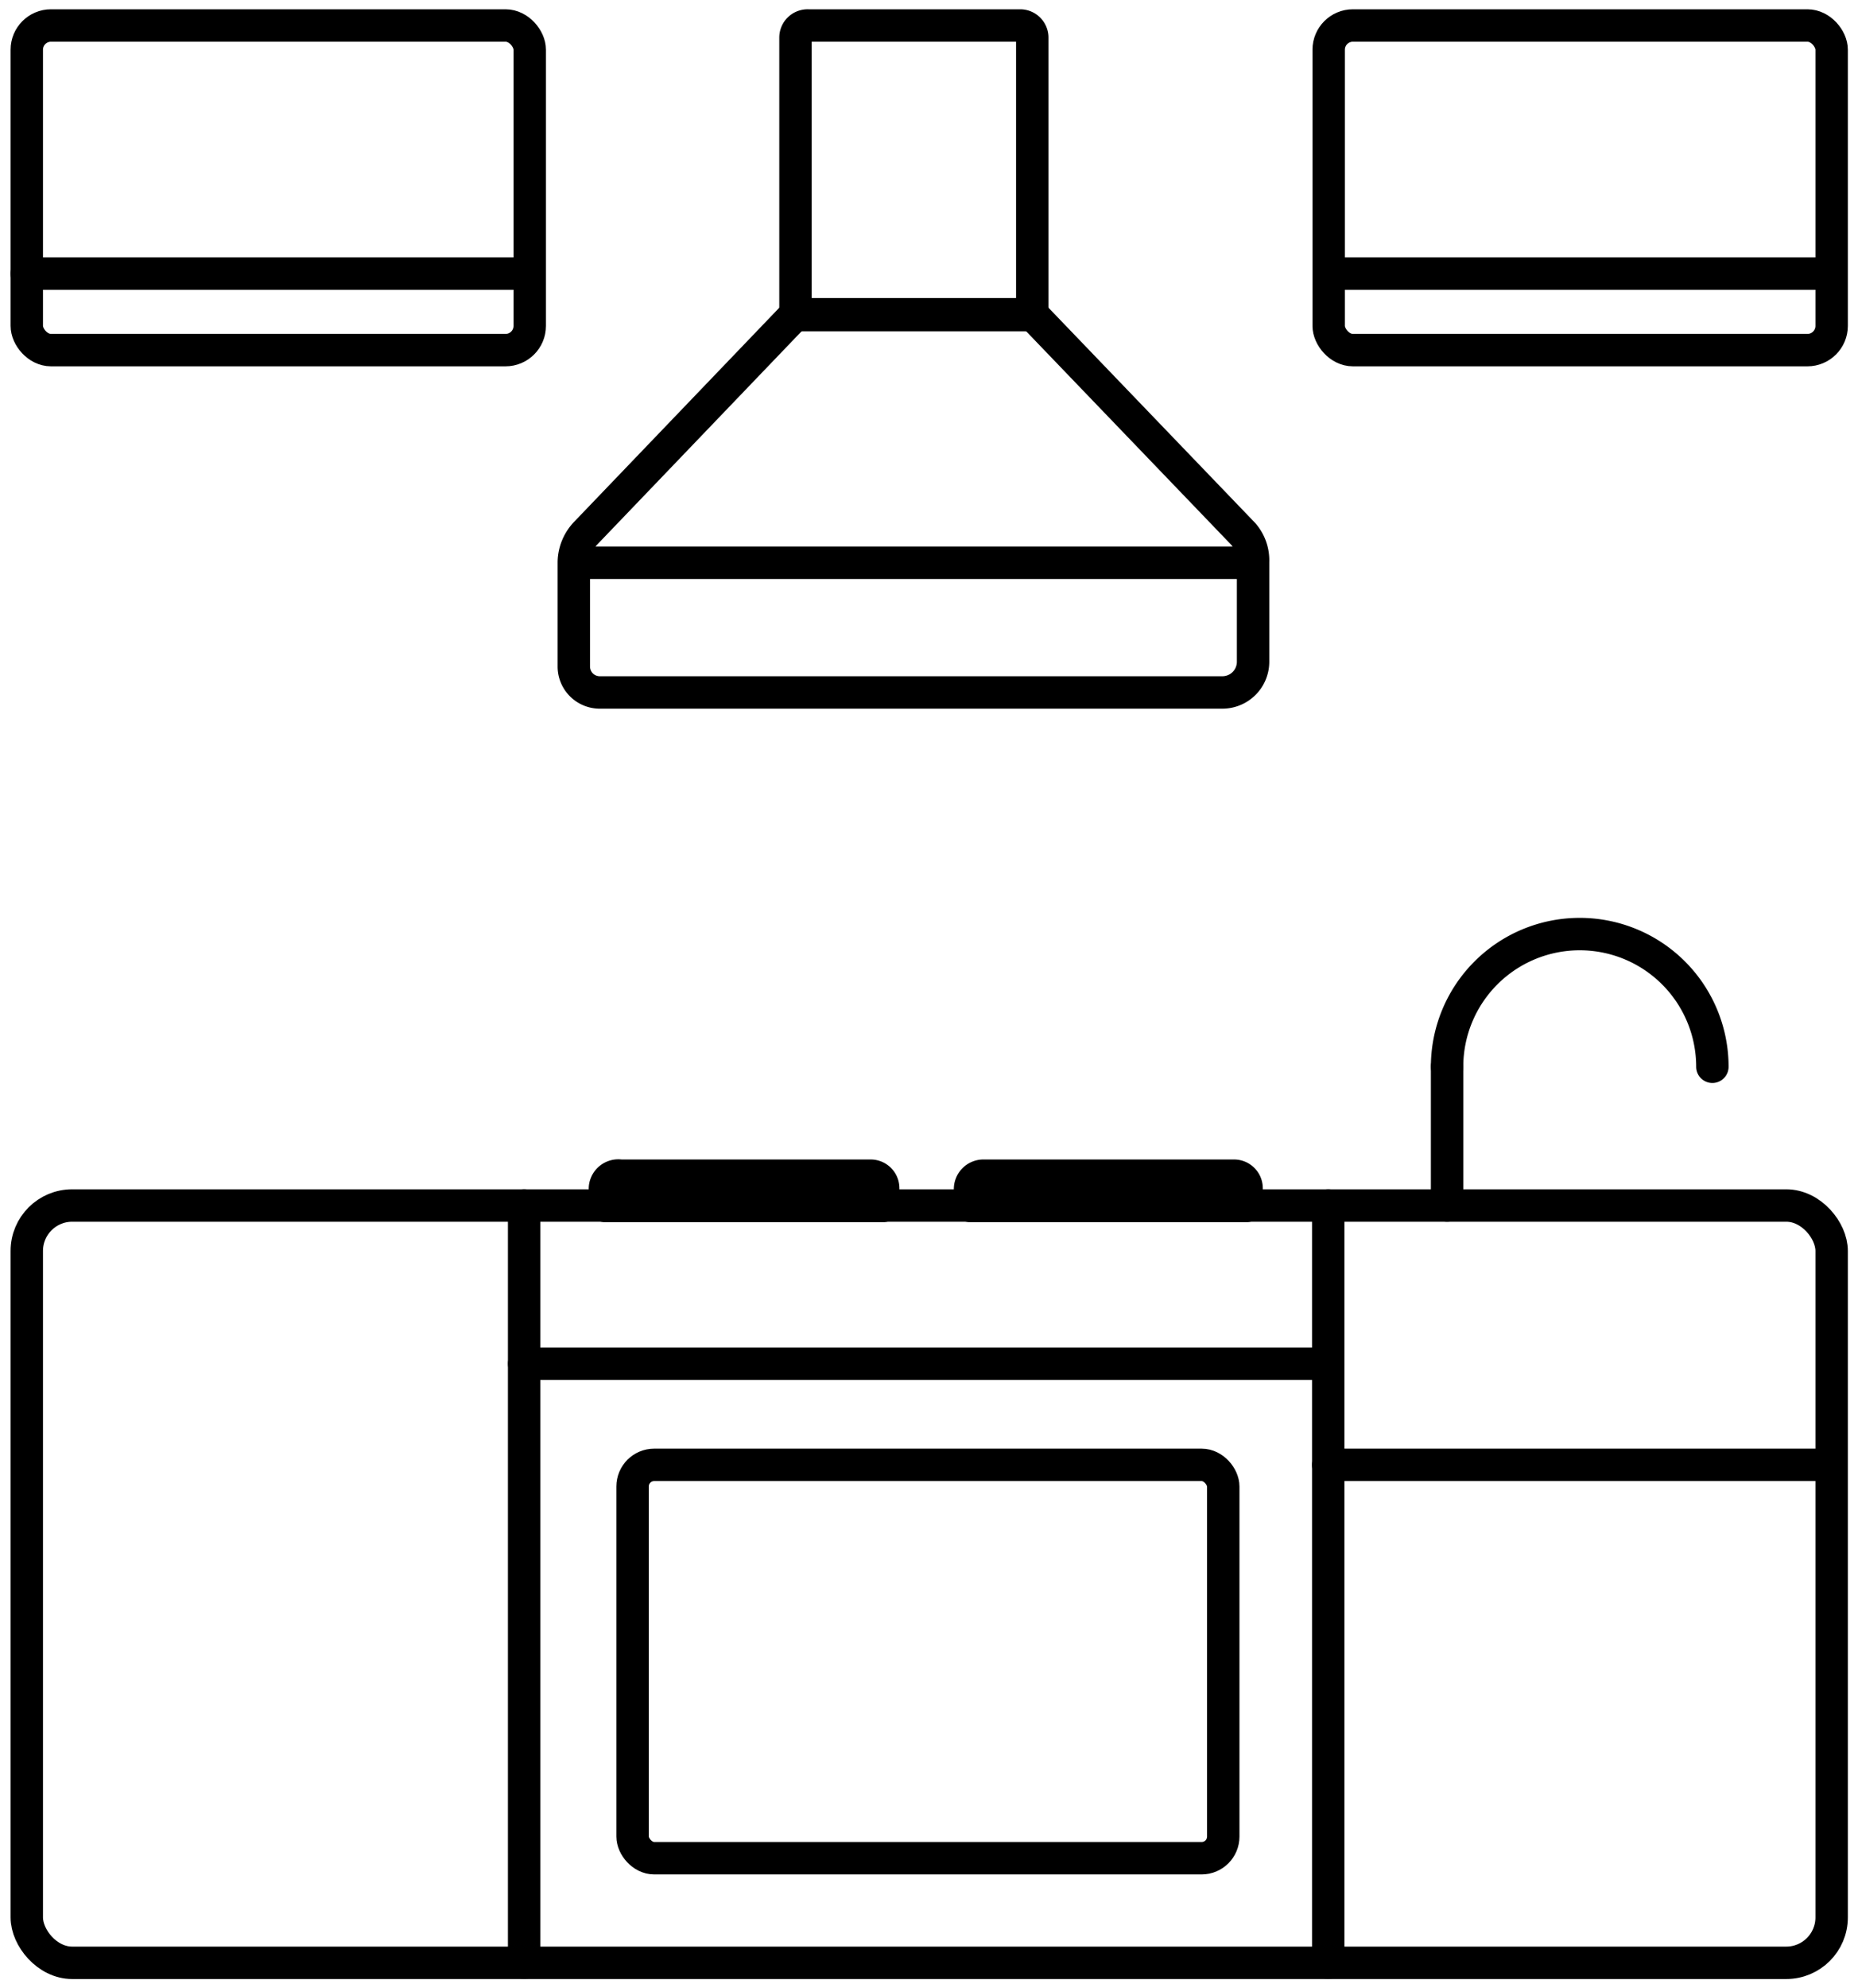<svg id="Layer_1" data-name="Layer 1" xmlns="http://www.w3.org/2000/svg" viewBox="0 0 43 46"><defs><style>.cls-1{fill:none;stroke:#000;stroke-linecap:round;stroke-linejoin:round;stroke-width:0.75px;}</style></defs><title>icons small</title><rect class="cls-1" x="0.62" y="0.59" width="11.64" height="7.51" rx="0.56"/><path class="cls-1" d="M23.89.87V7.29H18.41V.87A.28.28,0,0,1,18.7.59h4.91A.28.28,0,0,1,23.89.87Z"/><rect class="cls-1" x="30.75" y="0.59" width="11.64" height="7.51" rx="0.56"/><path class="cls-1" d="M29,13v2.3a.71.71,0,0,1-.71.72H13.87a.6.6,0,0,1-.59-.59V13a1,1,0,0,1,.27-.66l4.86-5.07h5.48l4.88,5.08A.93.93,0,0,1,29,13Z"/><rect class="cls-1" x="0.62" y="27.89" width="41.77" height="17.52" rx="1.05"/><line class="cls-1" x1="12.13" y1="27.89" x2="12.13" y2="45.41"/><polyline class="cls-1" points="30.74 27.89 30.74 33.89 30.74 45.41"/><line class="cls-1" x1="42.38" y1="33.89" x2="30.74" y2="33.89"/><line class="cls-1" x1="12.13" y1="31.55" x2="30.74" y2="31.55"/><path class="cls-1" d="M14.36,27.2h5.79a.29.29,0,0,1,.29.29v.41a0,0,0,0,1,0,0H14a0,0,0,0,1,0,0v-.38A.31.31,0,0,1,14.36,27.2Z"/><path class="cls-1" d="M22.77,27.2h5.79a.29.29,0,0,1,.29.29v.41a0,0,0,0,1,0,0h-6.4a0,0,0,0,1,0,0v-.38A.31.31,0,0,1,22.77,27.2Z"/><path class="cls-1" d="M33.49,24.68a3.07,3.07,0,1,1,6.14,0"/><line class="cls-1" x1="33.49" y1="24.68" x2="33.49" y2="27.89"/><rect class="cls-1" x="14.64" y="33.89" width="13.67" height="9.1" rx="0.5"/><line class="cls-1" x1="13.53" y1="13.02" x2="28.83" y2="13.02"/><line class="cls-1" x1="0.62" y1="6.33" x2="12.25" y2="6.33"/><line class="cls-1" x1="30.75" y1="6.33" x2="42.38" y2="6.33"/></svg>